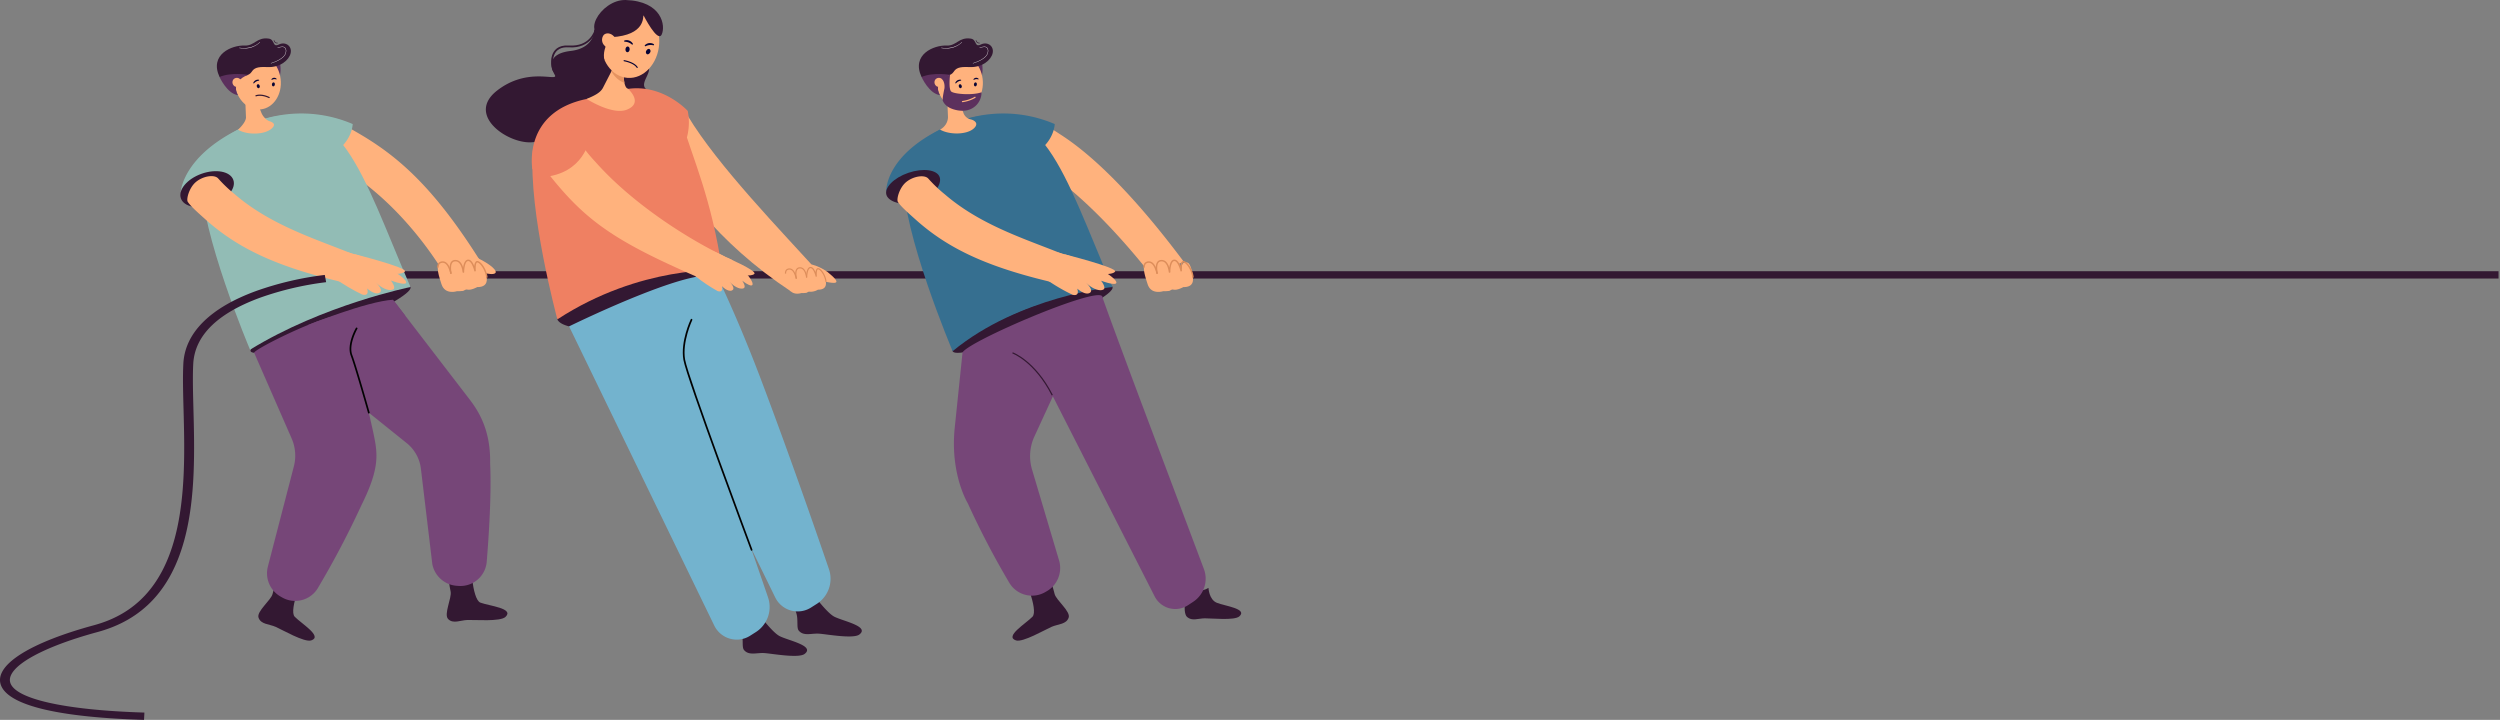 <svg xmlns="http://www.w3.org/2000/svg" xmlns:xlink="http://www.w3.org/1999/xlink" width="853.542" height="245.779" xmlns:v="https://vecta.io/nano"><rect width="100%" height="100%" fill="#808080" stroke="none"/><style><![CDATA[.B{fill:#331832}.C{fill:#ffb27d}.D{fill:#5c305d}.E{fill:#080435}.F{fill:#764678}.G{fill:#dd8d5a}]]></style><path d="M853.042 95.098H107.693v-2.5h745.349v2.5z" stroke="rgba(0,0,0,0)" stroke-miterlimit="10" class="B"/><path d="M247.961 87.856s10.539 4.559 9.6 5.633-5.358.293-5.358.293zm32.475 6.12c-13.872-15.276-35.36-37.4-45.571-54.344-2.366-3.926-15.164 3.886-12.6 8.3 8.914 15.35 22.148 34.579 47.792 51.567z" class="C"/><path d="M202.97 10.079s.12 6.348-8.1 7.312-6.91 5.64-5.454 8.186-9.07-2.968-19.733 5.37 3.642 18.187 11.834 17.629 39.433-5.24 41.095-7.47 4.173-8.482.133-9.635c-7.232-2.064 2.126-7.145-2.466-10.051S202.97 10.079 202.97 10.079zm72.679 190.158s6.212 8.834 9.267 10.347 12.079 3.287 8.484 6.05c-2.063 1.585-11.186-.119-13.782-.288s-5.274.953-6.924-1.059c-.783-.955-.132-3.611-.777-5.832a36.84 36.84 0 0 0-3.275-7.432s.45-4.89 2.468-4.811c2.91.114 4.539 3.025 4.539 3.025zm-18.684 6.625s6.212 8.834 9.267 10.347 12.079 3.287 8.485 6.05c-2.063 1.585-11.186-.12-13.782-.288s-5.274.953-6.924-1.06c-.783-.955-.132-3.61-.777-5.831a36.84 36.84 0 0 0-3.275-7.432s.45-4.89 2.468-4.811c2.909.114 4.538 3.025 4.538 3.025zm-66.673-97.823c1.39 3.454 15.251 5.149 30.554-1.118s27.077-12.231 25.687-15.685-15.416-3.089-30.72 3.178-26.91 10.171-25.521 13.625z" class="B"/><g fill="#ef8062"><path d="M190.982 45.82s3.613-13.438 20.21-14.15c7.843-.337 19.891 3.93 21.668 10.012 3.614 12.363 10.093 26.034 13.673 50.557 0 0-27.755-1.774-56.242 16.8-.324-1.372-9.8-36.448-8.39-57.448.407-6.038 7.815-1.462 9.081-5.771z"/><path d="M181.758 57.736l8.746 1.2s35.013 1.912 40.12-4.448a19.9 19.9 0 0 0 4.179-16.622c0 0-11.5-12.613-26.71-5.616-2.244 1.032-5.42 1.045-7.8 1.535-22.025 4.53-18.535 23.951-18.535 23.951z"/></g><path d="M214.022 37.438c-4.965 1.988-13.738-3.657-13.731-3.657 2.206-.962 4.607-1.944 5.561-3.788l2.895-5.636.084-.159.107-.211.759-1.471 5.085-9.883-1.487 10.5-.243 1.71-.123.851a14.58 14.58 0 0 0 .274 2.631c.2.934.556 1.789 1.169 1.944 0 .006 5.529 4.819-.35 7.169z" class="C"/><path d="M213.204 28.326a8.6 8.6 0 0 1-4.457-3.967l.084-.159.107-.211 4.114.859-.123.851c.012.882.104 1.761.275 2.627z" fill="#e59361"/><path d="M202.97 10.079s.289 1.76-.95 5.242c-1.814 5.094 3.973 7.669 5.594 6.292.2-.171.558-9.022.558-9.022l-1.82-1.258z" class="B"/><path d="M225.059 15.038c.464-6.756-3.6-12.539-9.075-12.915s-10.292 4.8-10.757 11.552 3.6 12.539 9.075 12.915 10.291-4.795 10.757-11.552z" class="C"/><g class="B"><path d="M219.715 5.237c-.3.357.827 6.758-10.935 7.459S204.993-.267 213.618.005c12.454.392 13.688 8.868 12.288 11.792s-6.191-6.56-6.191-6.56z"/><path d="M210.202 10.781s-5.109 4.7-3.81 9.944c0 0-2.556-3.209-2.54-4.341.239-1.736.583-3.456 1.03-5.151z"/></g><path d="M206.426 15.612c1.049 1.149 2.612 1.368 3.491.486.865-1.121.73-2.717-.31-3.677-1.049-1.149-2.612-1.368-3.491-.486-.865 1.121-.73 2.717.31 3.677z" class="C"/><path d="M215.793 15.231c.092.031.194.001.253-.077s.062-.184.007-.264a2.45 2.45 0 0 0-2.795-1.088c-.121.028-.197.148-.171.27.036.115.15.187.27.171a3.87 3.87 0 0 1 2.322.9c.027.041.067.072.114.088zm-2.238 1.547c-.054.537.218 1 .607 1.043s.749-.364.8-.9-.218-1-.607-1.043-.746.363-.8.9zm9.559-1.307c.096-.016.171-.091.187-.187s-.032-.191-.118-.236c-.957-.576-2.182-.431-2.978.352-.094.082-.104.224-.024.319.086.085.221.095.319.024a3.87 3.87 0 0 1 2.473-.295c.043.023.093.031.141.023zm-2.428 1.814c-.275.379-.203.908.164 1.2.345.185.831-.052 1.086-.527.275-.379.203-.908-.164-1.2-.345-.185-.831.052-1.086.527z" class="E"/><path d="M189.083 24.657l.321-.543c-.344-.27-1.07-3.06-.228-5.262.747-1.955 2.443-2.859 5.041-2.687 7.7.511 9.386-5.718 9.4-5.782l-.611-.156c-.061.236-1.578 5.784-8.749 5.308-3.829-.254-5.266 1.737-5.8 3.451-.726 2.362-.018 5.29.626 5.671z" class="B"/><path d="M217.538 23.211a.2.2 0 0 1-.168-.092c-1.034-1.629-4.289-2.193-4.322-2.2a.2.2 0 0 1 .066-.392c.141.024 3.464.6 4.592 2.378a.2.2 0 0 1-.168.306z" class="E"/><g fill="#73b3ce"><path d="M246.518 97.815c3.78 8.111 8.386 18.778 13.432 32.126 9.667 25.569 18.739 51.723 23.036 64.291 1.56 4.43-.12 9.352-4.062 11.905l-2.108 1.34a8.53 8.53 0 0 1-12.191-3.6l-38.823-79.367-7.2-14.071s21.667-26.038 27.916-12.624z"/><path d="M245.468 96.091c1.626 8.8-11.362 30.134-6.315 43.482 9.667 25.569 18.738 51.723 23.035 64.291a10.16 10.16 0 0 1-4.062 11.9l-2.108 1.341a8.53 8.53 0 0 1-12.191-3.6l-49.532-102.077s49.513-24.317 51.173-15.337z"/></g><path d="M256.613 188.039c-.123 0-.233-.076-.276-.191-.9-2.4-21.958-58.805-23.015-64.984-1.067-6.242 2.361-13.538 2.507-13.846.07-.147.246-.209.392-.139s.209.246.14.392c-.035.074-3.493 7.438-2.458 13.494 1.047 6.124 22.767 64.29 22.986 64.876.027.073.025.154-.008.225s-.092.126-.165.154c-.033.013-.068.019-.103.019z" fill="#020202"/><path d="M393.056 93.928c-8.754-11.086-22.195-26.332-36.515-36.01a48.17 48.17 0 0 0-6.734-4.075c-1.7-.826-2.187-4.765-.806-7.695 1.3-2.748 4.812-4.729 5.777-4.416 1.641.532 4.015 2.056 7.753 4.5 12.989 8.474 27.462 24.175 41.643 43.147z" class="C"/><path d="M325.243 119.899c.781 2.034 13.483-1.552 28.666-7.474s26.7-12.4 25.919-14.43-13.562 1.141-28.745 7.063-26.62 12.806-25.84 14.841z" class="B"/><g fill="#366f90"><path d="M308.39 60.448s-1.1-11.724 18.9-18.934c28.83-10.4 35.566 17.091 52.54 56.48 0 0-31.778 3.1-54.585 21.9-.002.004-17.293-40.781-16.855-59.446z"/><path d="M302.565 65.353l13.539-1.227s29.568-7.555 36.728-11.5 7.267-10.273 7.267-10.273a44.47 44.47 0 0 0-25.63-2.865 44.45 44.45 0 0 0-4.188.969 50 50 0 0 0-6.909 2.606c-21.434 9.679-20.807 22.29-20.807 22.29z"/></g><path d="M323.66 40.027l-.218-5.416-.064-1.577-.374-9.271 3.287 8.188 1.972 4.915.624 1.556a3.41 3.41 0 0 0 2.443 2.318c.953.173 3.167 1.2 1.194 3.064-2.458 2.321-8.622 2.236-11.6.417 1.619-.782 2.673-2.397 2.736-4.194z" class="C"/><path d="M302.67 66.633c.883 2.507 6.067 3.893 11.076 2.184s7.946-5.867 7.063-8.374-5.66-3.154-10.669-1.445-8.353 5.127-7.47 7.635z" class="B"/><path d="M335.246 21.375c.317 1.598.295 3.245-.065 4.834-.6 2.682-3.242-3.965-3.242-3.965z" class="D"/><ellipse cx="7.876" cy="9.497" rx="7.876" ry="9.497" transform="matrix(.993 -.117 .117 .993 318.741 19.398)" class="C"/><use xlink:href="#B" class="B"/><g class="E"><path d="M328.093 27.518a.16.16 0 0 0 .074-.172c-.015-.067-.072-.117-.141-.123a1.73 1.73 0 0 0-1.854 1.022.16.16 0 0 0 .069.215c.079.033.169.004.215-.068a2.73 2.73 0 0 1 1.539-.851.16.16 0 0 0 .098-.023zm-.72 2.038c.095.369.389.612.657.543a.62.62 0 0 0 .312-.794c-.1-.369-.389-.612-.657-.542a.62.62 0 0 0-.312.793z"/><use xlink:href="#C"/><path d="M332.527 28.739c-.052.378.127.714.4.752s.539-.237.591-.614-.127-.714-.4-.752-.538.237-.591.614z"/></g><path d="M314.638 26.293s2.556 5.717 6.283 6.184c0 0-2.961-4.37 3.438-6.923 0 .001-5.829-.999-9.721.739z" class="D"/><use xlink:href="#D" class="C"/><path d="M324.358 25.553s-.574 4.761.385 5.675 7.36 1.388 10.366.273h0a6.23 6.23 0 0 1-5.212 6.2 9.05 9.05 0 0 1-3.059-.052h0c-2.088-.394-4.112-1.287-4.949-3.24-.255-.594.558-4.219.558-4.219s.316-2.129-.91-3.256a6.08 6.08 0 0 1 2.821-1.381z" class="D"/><path d="M334.429 14.807a1.2 1.2 0 0 1-1.3-1.048l.214-.016c.036.261.174.498.385.657s.476.228.737.192v.215z" class="B"/><path d="M332.176 21.654l-.028-.1a14.2 14.2 0 0 0 2.466-.988c1.13-.59 2.5-1.563 2.624-2.846a1.62 1.62 0 0 0-.338-1.42c-.469-.415-1.336-.225-2.1-.057l-.343.073-.021-.105.342-.073c.79-.173 1.685-.369 2.2.082.359.415.498.977.373 1.511-.244 2.534-4.974 3.867-5.175 3.923zm-9.237-5.128c-.525-.001-1.049-.041-1.568-.119l.016-.107c4.667.7 6.957-1.9 6.979-1.929l.082.07a7.49 7.49 0 0 1-5.509 2.085z" fill="#fff"/><path d="M328.622 34.893c-.109 0-.2-.084-.208-.193s.07-.205.179-.221c1.467-.204 2.883-.683 4.172-1.413.093-.068.223-.049.291.044s.049.223-.044.291a11.91 11.91 0 0 1-4.36 1.489z" class="C"/><path d="M412.594 200.716s.149 4 2.87 5.094 10.576 2.016 7.678 4.624c-1.663 1.497-9.6.641-11.836.67s-4.326 1.029-6.01-.45c-1.85-1.624-.121-9.848-.121-9.848 1.147.565 2.401.877 3.679.915 1.316.017 2.61-.33 3.741-1.004z" class="B"/><path d="M376.267 101.093s.307 1.359 12.482 33.949l22.3 59.267c1.513 4.085.027 8.675-3.592 11.1l-1.934 1.273a7.91 7.91 0 0 1-11.355-3.163l-37.157-73.015-9.669-18.191z" class="F"/><path d="M349.06 195.466s5.673 12.781 3.438 15.1-9.694 6.771-5.617 8.083c2.339.753 9.909-3.669 12.164-4.646s5.038-.817 5.819-3.148c.71-2.118-4.274-5.94-4.8-8.06-1.2-4.818-1.956-5.423-1.956-5.423s-2.014-6.724-3.783-6.011c-2.549 1.027-5.265 4.105-5.265 4.105z" class="B"/><path d="M376.267 101.093c-2.54-2.989-45.5 15.361-47.642 19.246l-2.724 26.311c-1.421 15.543 4.532 25.209 4.532 25.209h0c4.221 9.253 8.932 18.275 14.114 27.026 2.493 4.29 7.983 5.759 12.285 3.288l.539-.31a9.15 9.15 0 0 0 4.3-10.23l-9.314-31.313c-1.112-3.74-.825-7.756.806-11.3l14.084-30.6c.499-1.105 9.792-16.419 9.02-17.327z" class="F"/><path d="M359.081 135.029c-5.9-11.592-13.387-14.335-13.462-14.362l.138-.393c.076.027 7.714 2.812 13.7 14.566zm-255.018 60.437s-5.673 12.781-3.438 15.1 9.694 6.771 5.617 8.083c-2.339.753-9.909-3.669-12.164-4.646s-5.038-.817-5.819-3.148c-.71-2.118 4.274-5.94 4.8-8.06 1.2-4.818 1.956-5.423 1.956-5.423s2.014-6.724 3.784-6.011c2.552 1.027 5.264 4.105 5.264 4.105zm56.566-4.825s.384 13.978 3.4 15.109 11.664 1.936 8.55 4.876c-1.787 1.687-10.523.955-12.979 1.044s-4.9 1.432-6.608-.334c-1.553-1.606 1.3-7.2.863-9.342-.991-4.865-.57-5.737-.57-5.737s-1.078-6.936.826-7.054c2.745-.172 6.518 1.438 6.518 1.438z" class="B"/><path d="M167.341 158.225h0c.139-8.411-1.937-15.247-6.829-21.616l-31.466-40.967c-3.608-2.583-13.153 18.358-17.007 27.458-.465 1.1-1.925 5.052-1 5.837l27.82 22.354a13.21 13.21 0 0 1 4.843 8.73l3.9 32.59a9.15 9.15 0 0 0 8.282 7.383l.62.048a9.01 9.01 0 0 0 9.671-8.24c.746-9.041 1.655-23.139 1.166-33.577z" class="F"/><path d="M152.221 94.267c-8.011-13.33-20.327-27.758-35.108-36.716a48.17 48.17 0 0 0-6.927-3.738c-1.742-.74-2.419-4.651-1.185-7.645 1.158-2.809 4.572-4.962 5.551-4.7 1.665.451 4.111 1.855 7.966 4.107 13.392 7.822 25.7 18.378 41.8 44.079z" class="C"/><path d="M85.564 119.899c.78 2.034 13.483-1.552 28.666-7.474s26.7-12.4 25.918-14.43-13.561 1.141-28.745 7.063-26.62 12.806-25.839 14.841z" class="B"/><g fill="#92bcb5"><path d="M68.717 60.448s-1.1-11.723 18.892-18.934c28.83-10.4 35.566 17.091 52.54 56.48 0 0-29.88 6.064-54.778 21.4 0 .004-17.098-40.281-16.654-58.946z"/><path d="M61.719 65.542l14.706-1.417s29.568-7.555 36.728-11.5 7.267-10.273 7.267-10.273a44.47 44.47 0 0 0-25.63-2.865 44.45 44.45 0 0 0-4.188.969 48.87 48.87 0 0 0-6.909 2.606c-21.468 9.784-21.974 22.48-21.974 22.48z"/></g><path d="M83.981 40.027l-.218-5.416-.064-1.577-.374-9.271 3.287 8.188 1.972 4.915.624 1.556a5.67 5.67 0 0 0 2.356 2.769c.456.263 3.254.75 1.281 2.613-2.458 2.321-8.6 2.3-11.573.483.015-.008 2.779-2.509 2.709-4.26z" class="C"/><path d="M61.778 67.779c1.06 2.9 5.92 3.828 10.856 2.066s8.078-5.543 7.018-8.446-5.92-3.828-10.856-2.066-8.077 5.543-7.018 8.446z" class="B"/><path d="M95.566 21.375a11.64 11.64 0 0 1-.065 4.834c-.6 2.682-3.242-3.965-3.242-3.965z" class="D"/><ellipse cx="7.876" cy="9.497" rx="7.876" ry="9.497" transform="matrix(.993 -.117 .117 .993 79.062 19.398)" class="C"/><use xlink:href="#B" x="-239.675" class="B"/><g class="E"><path d="M88.414 27.518a.16.16 0 0 0-.068-.295 1.73 1.73 0 0 0-1.854 1.022.16.16 0 0 0 .069.215c.079.033.169.004.215-.068a2.73 2.73 0 0 1 1.54-.851.16.16 0 0 0 .098-.023zm-.72 2.038c.1.369.389.612.657.543a.62.62 0 0 0 .312-.794c-.095-.369-.389-.612-.657-.542a.62.62 0 0 0-.312.793z"/><use xlink:href="#C" x="-239.679"/><path d="M92.848 28.739c-.052.378.127.714.4.752s.539-.237.591-.614-.127-.714-.4-.752-.539.237-.591.614z"/></g><path d="M74.959 26.293s2.556 5.717 6.283 6.184c0 0-2.96-4.37 3.438-6.923 0 .001-5.829-.999-9.721.739z" class="D"/><use xlink:href="#D" x="-239.679" class="C"/><path d="M94.751 14.807a1.2 1.2 0 0 1-1.3-1.047l.214-.017c.033.263.171.501.382.661s.478.228.74.188v.215z" class="B"/><path d="M92.498 21.654l-.029-.1a14.23 14.23 0 0 0 2.466-.988c1.13-.59 2.5-1.563 2.624-2.846a1.62 1.62 0 0 0-.338-1.42c-.469-.415-1.336-.225-2.1-.057l-.343.073-.021-.105.342-.073c.79-.173 1.685-.369 2.2.082.359.415.498.977.373 1.511-.244 2.534-4.973 3.867-5.174 3.923zm-9.237-5.128a10.64 10.64 0 0 1-1.568-.119l.016-.107c4.667.7 6.957-1.9 6.979-1.929l.082.07a7.49 7.49 0 0 1-5.509 2.085z" fill="#fff"/><path d="M91.868 33.499a.2.2 0 0 1-.089-.02c-2.636-1.244-4.281-.588-4.3-.582-.105.041-.224-.009-.267-.113s.003-.224.105-.27c.073-.031 1.818-.741 4.637.589.093.039.146.139.124.237s-.112.167-.213.163z" class="B"/><g class="F"><path d="M127.227 146.651l-8.706-38.455c-2.144-3.885-32.25 11.148-31.749 12.256l12.8 29.246c1.314 3.002 1.581 6.358.758 9.53l-8.872 34.2a9.15 9.15 0 0 0 4.3 10.23l.539.31c4.298 2.472 9.786 1.006 12.28-3.279a310 310 0 0 0 14.814-28.186h0c6.669-13.43 5.508-17.996 3.836-25.852z"/><path d="M105.144 110.969s19.989-8.084 29.042-8.636l4.18 5.442-13.546 5.45-8.632.208z"/></g><path d="M125.921 141.188a.3.3 0 0 1-.284-.214c-.045-.158-4.477-15.838-5.89-19.529-1.469-3.833 1.618-9.236 1.75-9.464.083-.141.264-.188.405-.105s.188.264.105.405c-.031.053-3.078 5.389-1.711 8.958 1.423 3.715 5.863 19.42 5.907 19.579a.3.3 0 0 1-.282.37z" fill="#020202"/><g class="C"><path d="M273.582 100.062s-3.369 1.13-4.378-1.953c-1.286-3.927-1.747-6.088.6-6.026 1.472.039 2.084 3.057 2.084 3.057s-.453-4.212 1.381-3.747 2.111 3.441 2.111 3.441-.106-3.822 1.739-3.467c1.131.218 1.993 3.326 1.993 3.326s-.8-3.236 1.319-2.7c.823.208 1.438 2.6 1.562 4.484.117 1.784-1 2.438-2.724 2.427-.86.515-1.855.759-2.856.7-.432-.112-.826.318-1.136.375-.562.071-1.129.098-1.695.083zm-23.454-11.23c-13.571-6.1-33.77-18.767-46.867-33.592a55.13 55.13 0 0 1-5.619-7.042c-1.188-1.811-5.731-1.778-8.852.221-2.928 1.876-4.2 5.523-3.188 7.965.758 1.824 1.954 3.5 5.274 7.379 11.534 13.492 22.567 20.3 50.852 32.385z"/><path d="M242.166 85.299c13.161 4.274 19.143 16.551 11.241 10.542.335.438 1.365 2.194.491 2.576-.973.426-2.674-.219-4.12-1.562-.014.012-.674-.716-.688-.7 1.355 1.49 1.763 2.681.722 3.045-1.408.493-3.353-1.5-3.353-1.5s.757 2.352-1.447 1.682c-2.65-1.469-5.17-3.162-7.532-5.061l1.3-2.439c-1.039-1.643-.796-3.787.584-5.156 1.521-1.618 1.995-1.689 2.802-1.427z"/></g><path d="M201.275 47.433s-1.792 12-16.1 13.034c0 0-4.2-12.14 1.4-15.388s14.7 2.354 14.7 2.354z" fill="#ef8062"/><path d="M277.041 90.263c1.969.514 3.825 1.388 5.475 2.579 2.081 1.722 4.3 3.668 2.22 3.737s-8.046-1.734-8.046-1.734z" class="C"/><g class="G"><path d="M271.689 95.187c-.379-1.632-.911-2.641-1.58-3-.347-.181-.758-.193-1.116-.034-.676.256-.588 1.236-.587 1.246l-.414.043c-.006-.053-.124-1.308.854-1.677a1.7 1.7 0 0 1 1.459.056c1.176.628 1.638 2.618 1.79 3.271z"/><path d="M271.69 95.189c-.023-.093-.542-2.292.206-3.361a1.32 1.32 0 0 1 .973-.572c1.4-.157 2.313.942 2.721 3.271l-.41.072c-.547-3.124-1.84-2.977-2.264-2.928-.275.023-.525.17-.678.4-.641.915-.148 3-.143 3.025z"/><path d="M281.798 96.236c-.159-1.917-1.527-4.068-2.433-4.276a.2.2 0 0 0-.2.042c-.347.308-.349 1.643-.268 2.412l-.41.067c-.169-.76-.851-2.929-1.733-2.93-.951 0-1.166 2.43-1.167 3.282h-.416c.007-.599.066-1.197.176-1.786.25-1.269.724-1.912 1.407-1.912h0c.79 0 1.353.963 1.7 1.847a2.03 2.03 0 0 1 .43-1.291c.153-.138.366-.189.565-.137 1.174.268 2.59 2.657 2.755 4.647z"/></g><g class="C"><path d="M365.304 87.773c-13-5.53-29.558-10.1-42.662-21.372a48.18 48.18 0 0 1-5.7-5.425c-1.244-1.426-5.172-.856-7.635 1.246-2.311 1.973-3.3 5.886-2.742 6.734.946 1.443 3.04 3.333 6.377 6.3 11.592 10.3 25.726 16.5 49.159 21.769z"/><path d="M363.121 86.731s18.612 4.666 17.575 6.011-6.355.731-6.355.731z"/><path d="M361.345 86.229c15.965 4.146 26.739 13.956 14.573 9.61.43.5 1.78 2.513.768 3.03-1.127.577-3.2-.07-5.015-1.564-.016.015-.852-.8-.868-.789 1.718 1.676 2.289 3.064 1.077 3.572-1.64.687-4.1-1.549-4.1-1.549s1.068 2.745-1.6 2.1a63.31 63.31 0 0 1-9.324-5.485s3.511-9.179 4.489-8.925zm35.779 13.187s-4.074 1.366-5.294-2.361c-1.555-4.748-2.112-7.361.731-7.286 1.78.046 2.52 3.7 2.52 3.7s-.547-5.092 1.67-4.53 2.552 4.16 2.552 4.16-.128-4.621 2.1-4.191c1.368.264 2.076 3.531 2.076 3.531s-.631-3.423 1.928-2.776c1 .251 1.739 3.138 1.889 5.421.142 2.157-1.2 2.948-3.294 2.935 0 0-2.089 1.2-3.453.845-.523-.135-1 .384-1.374.454-.68.085-1.366.117-2.051.098z"/></g><g class="G"><path d="M394.837 93.521c-.459-1.973-1.1-3.193-1.911-3.625a1.56 1.56 0 0 0-1.349-.042c-.823.312-.71 1.494-.709 1.506l-.5.052c-.007-.064-.15-1.581 1.032-2.028.568-.244 1.216-.219 1.764.068 1.421.759 1.981 3.165 2.164 3.955z"/><path d="M394.837 93.523c-.027-.112-.656-2.771.249-4.064a1.6 1.6 0 0 1 1.176-.692c1.692-.19 2.8 1.139 3.289 3.955l-.5.087c-.661-3.778-2.223-3.6-2.737-3.542a1.1 1.1 0 0 0-.82.479c-.775 1.107-.179 3.633-.173 3.658z"/><path d="M407.06 94.795c-.192-2.318-1.847-4.919-2.942-5.17-.082-.026-.172-.006-.236.052-.42.372-.421 1.986-.324 2.916l-.5.081c-.205-.919-1.029-3.542-2.1-3.542-.688 0-1.036 1.037-1.208 1.906a12.24 12.24 0 0 0-.2 2.061h-.5c.009-.724.08-1.446.213-2.158.3-1.534.875-2.313 1.7-2.313h0c.955 0 1.636 1.165 2.061 2.233-.011-.564.173-1.115.521-1.56.185-.166.441-.228.682-.166 1.42.325 3.132 3.213 3.331 5.619z"/></g><g class="C"><path d="M160.427 86.92c1.739.696 3.425 1.518 5.044 2.46 2.871 1.678 5.1 3.813 2.9 4.152s-7.7-1.822-7.7-1.822z"/><path d="M156.033 99.416s-4.073 1.366-5.294-2.361c-1.555-4.748-2.113-7.361.73-7.286 1.779.046 2.52 3.7 2.52 3.7s-.547-5.092 1.671-4.53 2.552 4.16 2.552 4.16-.128-4.621 2.1-4.191c1.368.264 2.076 3.531 2.076 3.531s-.631-3.423 1.928-2.776c1 .251 1.739 3.138 1.889 5.421.142 2.157-1.2 2.948-3.294 2.935 0 0-2.089 1.2-3.453.845-.523-.135-1 .384-1.374.454-.68.085-1.366.117-2.051.098z"/></g><g class="G"><path d="M153.746 93.521c-.458-1.973-1.1-3.192-1.911-3.625a1.56 1.56 0 0 0-1.349-.042c-.818.31-.711 1.494-.709 1.506l-.5.051c-.007-.064-.15-1.581 1.032-2.028a2.06 2.06 0 0 1 1.764.068c1.422.76 1.98 3.165 2.164 3.955z"/><path d="M153.746 93.523c-.027-.112-.655-2.771.249-4.064a1.6 1.6 0 0 1 1.176-.692c1.69-.19 2.8 1.14 3.29 3.955l-.5.087c-.661-3.778-2.225-3.6-2.737-3.542a1.1 1.1 0 0 0-.82.48c-.776 1.109-.179 3.632-.173 3.657z"/><path d="M165.969 94.795c-.192-2.318-1.847-4.919-2.942-5.17-.082-.026-.172-.006-.236.052-.42.372-.422 1.986-.324 2.916l-.5.081c-.2-.919-1.029-3.542-2.1-3.542-.688 0-1.036 1.037-1.208 1.906a12.24 12.24 0 0 0-.2 2.061h-.5a12.6 12.6 0 0 1 .212-2.158c.3-1.534.875-2.313 1.7-2.313h0c.955 0 1.637 1.165 2.061 2.233-.011-.564.173-1.115.521-1.56.185-.166.441-.228.682-.166 1.42.325 3.132 3.213 3.331 5.619z"/></g><g class="C"><path d="M122.845 87.719c-13-5.53-29.559-10.1-42.662-21.372a48.15 48.15 0 0 1-5.7-5.425c-1.244-1.426-5.172-.856-7.636 1.247-2.311 1.972-3.3 5.886-2.741 6.735.946 1.443 3.04 3.332 6.376 6.3 11.592 10.3 25.726 16.5 49.159 21.769z"/><path d="M120.662 86.676s18.612 4.667 17.575 6.011-6.355.731-6.355.731z"/><path d="M118.886 86.173c15.965 4.146 26.739 13.957 14.573 9.61.43.5 1.78 2.513.768 3.031-1.128.577-3.2-.071-5.014-1.564-.016.015-.853-.8-.868-.789 1.718 1.676 2.289 3.064 1.077 3.571-1.64.687-4.1-1.549-4.1-1.549s1.069 2.745-1.6 2.1c-3.259-1.559-6.378-3.394-9.324-5.485 0 0 3.51-9.179 4.488-8.925z"/></g><path d="M49.173 245.78c-38.59-1.169-47.981-7.489-49.064-12.584-1.391-6.546 10.583-13.928 32.029-19.749 14.164-3.844 23.168-13.568 27.527-29.729 3.791-14.058 3.355-30.612 3-43.913-.153-5.788-.3-11.255-.065-15.657.55-10.493 9.14-19.066 24.838-24.794 7.59-2.695 15.456-4.535 23.454-5.486l.46 2.474a105.87 105.87 0 0 0-22.491 5.278c-14.679 5.373-22.378 12.985-22.884 22.625-.227 4.33-.084 9.762.068 15.512.354 13.422.794 30.126-3.069 44.45-4.608 17.084-14.315 27.416-29.676 31.584-19.224 5.218-30.943 11.9-29.855 17.019 1.216 5.727 18.361 9.643 45.861 10.476z" class="B"/><defs ><path id="B" d="M319.69 26.109l3.817-.344c.841-.07 1.605-.519 2.075-1.22.8-1.212 1.746-1.827 5.3-1.646 4.5.23 7.51-2.415 8.028-4.764.529-2.4-1.753-4.059-4.031-2.943s-1.269-1.683-3.439-2.01c-4.057-.612-4.86 2.51-8.186 2.364-4.361-.192-12.221 3.018-8.617 10.748z"/><path id="C" d="M334.005 27.122c.041-.008.074-.038.087-.078.029-.077.005-.165-.059-.217a1.12 1.12 0 0 0-1.63.163.19.19 0 0 0-.006.223c.018.029.048.048.082.053s.068-.005.094-.027c.412-.235.903-.286 1.354-.138.022.017.05.024.078.021z"/><path id="D" d="M319.858 29.499a1.54 1.54 0 0 0 2.043-.63 1.54 1.54 0 0 0-.553-2.066 1.54 1.54 0 0 0-2.085.475 1.63 1.63 0 0 0 .594 2.22z"/></defs></svg>